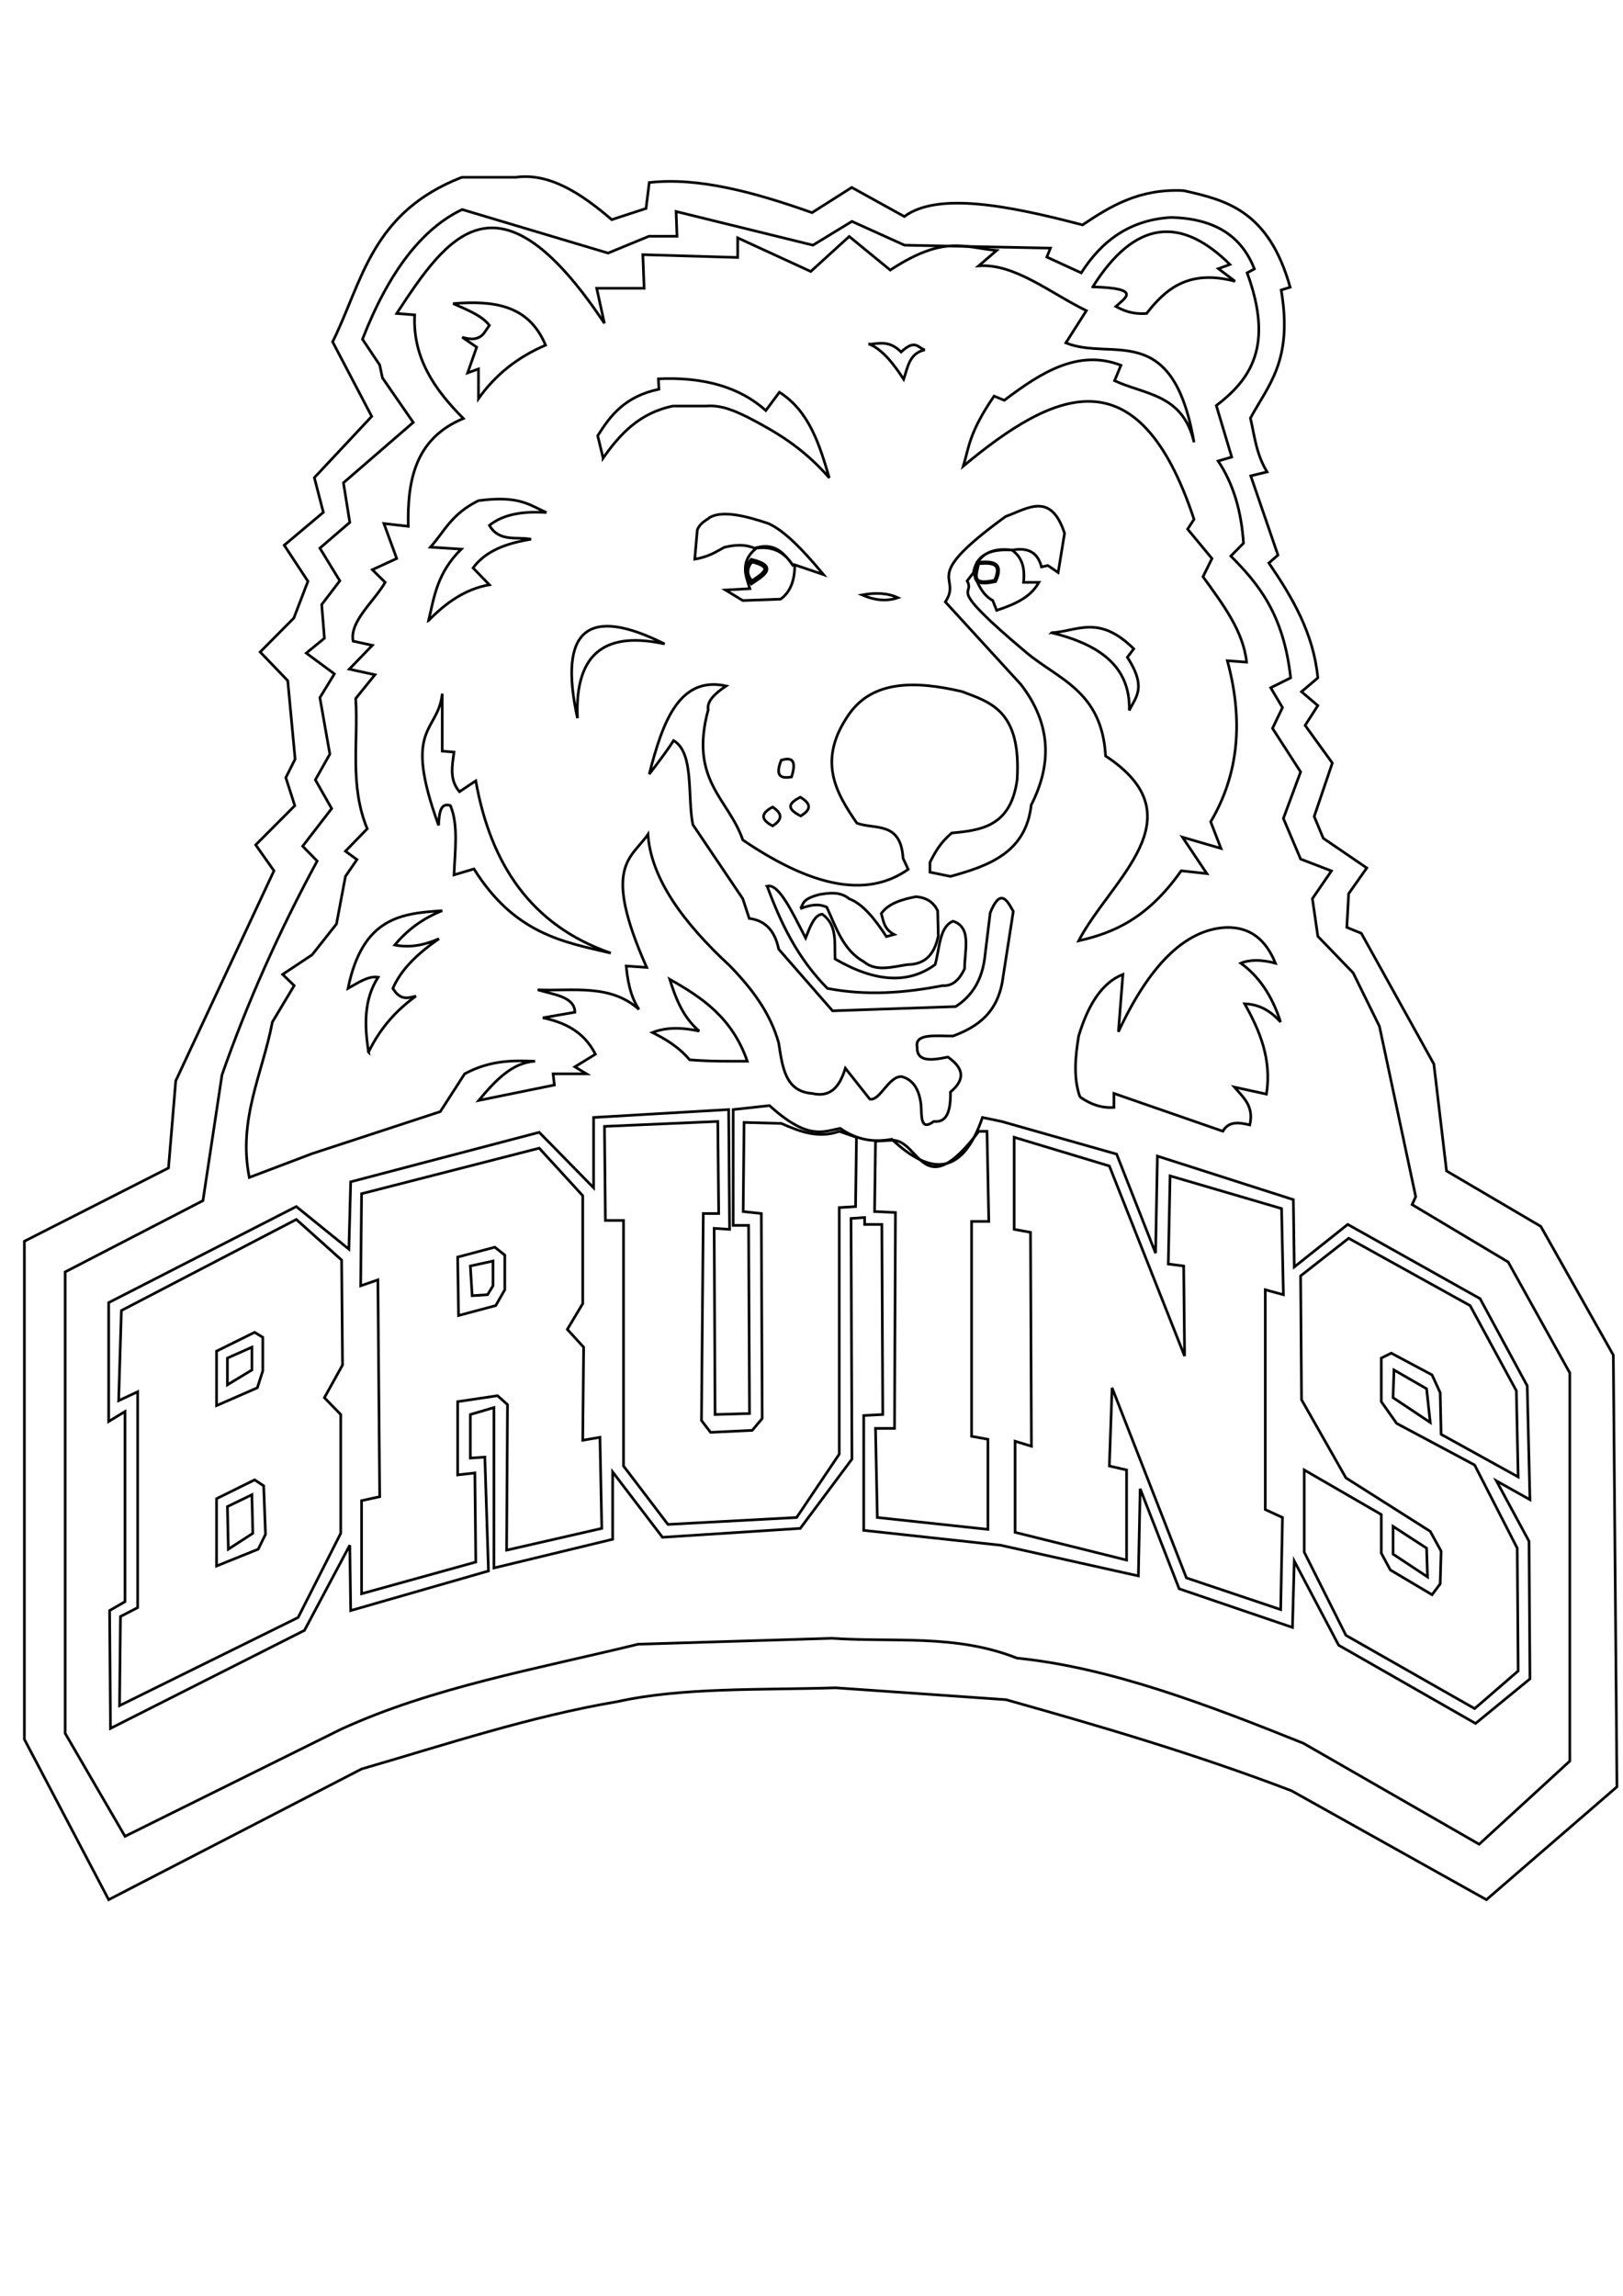 <?xml version="1.0" encoding="UTF-8" standalone="no"?>
<!-- Created with Inkscape (http://www.inkscape.org/) -->

<svg
   xmlns:dc="http://purl.org/dc/elements/1.1/"
   xmlns:cc="http://creativecommons.org/ns#"
   xmlns:rdf="http://www.w3.org/1999/02/22-rdf-syntax-ns#"
   xmlns:svg="http://www.w3.org/2000/svg"
   xmlns="http://www.w3.org/2000/svg"
   xmlns:sodipodi="http://sodipodi.sourceforge.net/DTD/sodipodi-0.dtd"
   xmlns:inkscape="http://www.inkscape.org/namespaces/inkscape"
   width="210mm"
   height="297mm"
   viewBox="0 0 744.094 1052.362"
   id="svg2"
   version="1.1"
   inkscape:version="0.91 r13725"
   sodipodi:docname="bear.svg">
  <defs
     id="defs4" />
  <sodipodi:namedview
     id="base"
     pagecolor="#ffffff"
     bordercolor="#666666"
     borderopacity="1.0"
     inkscape:pageopacity="0.0"
     inkscape:pageshadow="2"
     inkscape:zoom="0.7"
     inkscape:cx="299.97105"
     inkscape:cy="430.87712"
     inkscape:document-units="px"
     inkscape:current-layer="layer1"
     showgrid="false"
     inkscape:window-width="1280"
     inkscape:window-height="703"
     inkscape:window-x="0"
     inkscape:window-y="1"
     inkscape:window-maximized="1" />
  <g
     inkscape:label="Layer 1"
     inkscape:groupmode="layer"
     id="layer1">
    <path
       style="fill:none;fill-rule:evenodd;stroke:#000000;stroke-width:1.216px;stroke-linecap:butt;stroke-linejoin:miter;stroke-opacity:1"
       d="m 681.478,870.785 59.84,-51.74 -1.662,-197.885 -33.245,-59.002 -43.218,-25.416 -5.818,-49.017 -33.245,-59.91 -6.649,-2.723 0.831,-15.431 8.311,-11.8 -19.947,-13.616 -4.156,-9.985 8.311,-24.509 -12.467,-17.247 5.818,-9.077 -7.48,-6.354 7.48,-6.354 c -1.993,-20.546 -11.707,-36.875 -22.44,-52.648 l 4.156,-3.631 -12.467,-36.309 7.48,-1.815 c -5.014,-8.214 -5.7,-16.428 -7.632,-24.642 8.19,-15.181 19.594,-26.311 14.105,-58.73 l 4.114,-1.284 C 581.643,96.538 562.179,91.731 542.574,87.369 522.183,86.414 509.084,94.562 496.294,103.094 461.412,93.917 429.755,88.067 414.605,99.243 L 390.51,85.925 372.291,97.478 C 345.626,88.002 319.92,81.143 297.655,83.678 l -1.469,11.874 -15.721,5.135 C 266.213,88.447 251.739,79.111 236.388,81.271 l -24.683,0 c -41.652,16.275 -45.504,47.84 -59.21,75.419 l 17.925,34.179 -26.299,28.081 4.114,15.886 -17.925,15.084 10.872,16.528 -6.465,16.849 -15.427,15.565 12.635,13.158 3.379,35.944 -4.261,8.505 4.114,12.837 -17.925,17.972 8.375,11.874 -45.029,96.287 -3.324,39.94 -66.074,33.586 0,228.294 38.647,73.526 115.941,-59.91 c 38.835,-11.281 77.316,-24.111 117.188,-30.863 30.056,-6.661 66.008,-5.271 100.15,-6.354 l 78.125,5.446 c 43.233,12.166 86.577,24.822 130.901,41.755 z"
       id="path3351"
       inkscape:connector-curvature="0"
       sodipodi:nodetypes="ccccccccccccccccccccccccccccccccccccccccccccccccccccccccccc" />
    <path
       style="fill:none;fill-rule:evenodd;stroke:#000000;stroke-width:1.216px;stroke-linecap:butt;stroke-linejoin:miter;stroke-opacity:1"
       d="m 29.881,583.035 0,211.501 27.427,47.202 98.903,-49.017 c 41.974,-19.31 89.949,-27.695 136.303,-39.032 l 88.93,-2.723 c 28.258,1.944 56.516,-2.073 84.774,9.077 42.781,4.353 86.996,21.231 131.317,39.032 l 80.618,46.294 41.556,-38.125 0,-177.915 -28.258,-50.833 -44.049,-26.324 1.662,-3.631 -16.622,-78.065 -12.051,-24.509 -16.207,-16.793 -2.493,-17.247 8.727,-12.708 -14.129,-5.446 -7.896,-18.608 7.896,-21.332 -12.882,-19.97 4.571,-9.531 -5.402,-9.077 9.142,-4.539 c -3.222,-29.385 -14.962,-43.265 -27.427,-55.825 l 5.818,-5.9 C 569.16,234.834 565.683,222.058 558.472,211.321 l 6.233,-1.815 -7.064,-23.601 c 15.42,-11.824 26.593,-26.999 14.129,-60.818 l 3.324,-1.815 c -5.536,-14.164 -17.044,-23.112 -38.231,-23.601 -18.78,1.094 -31.751,10.647 -41.14,25.416 l -15.791,-7.262 1.662,-4.085 -66.905,-1.362 -24.102,-10.893 -17.869,10.893 -62.749,-15.431 0.416,11.347 -12.882,0 -18.7,7.716 -66.905,-19.97 C 193.536,104.772 178.276,124.511 166.185,155.496 l 7.896,11.8 1.247,5.9 14.129,20.424 -31.998,27.686 2.909,18.155 -13.713,11.8 9.142,14.978 -8.311,10.893 1.247,15.431 -8.311,6.808 12.882,9.531 -6.649,10.893 4.571,25.87 -6.649,11.8 7.48,13.162 -13.298,17.247 6.649,6.808 c -17.68,32.678 -32.223,65.356 -43.634,98.035 l -8.727,57.641 z"
       id="path3353"
       inkscape:connector-curvature="0"
       sodipodi:nodetypes="cccccccccccccccccccccccccccccccccccccccccccccccccccccccccccccccccc" />
    <path
       style="fill:none;fill-rule:evenodd;stroke:#000000;stroke-width:1.216px;stroke-linecap:butt;stroke-linejoin:miter;stroke-opacity:1"
       d="m 49.828,597.105 0,54.464 7.48,-4.539 0,87.142 -7.065,4.085 0.416,54.01 88.93,-44.933 20.778,-39.032 0.416,29.955 63.165,-18.155 -1.662,-52.194 -6.649,0.454 0,-19.97 10.805,-3.177 0,73.526 54.438,-13.162 0,-30.863 22.856,29.955 63.165,-4.085 23.687,-31.77 -0.416,-110.289 6.233,-0.454 0,3.177 7.896,0 0.416,87.142 -8.727,0.454 0,52.648 62.749,6.808 63.165,14.07 0.831,-39.94 17.869,45.84 51.945,17.701 0.831,-30.409 20.362,38.578 62.749,35.855 24.934,-20.424 -0.416,-63.087 -14.96,-27.686 15.376,8.623 -1.247,-52.194 -21.609,-39.94 -60.672,-34.04 -24.518,19.516 -0.416,-30.863 -62.334,-19.97 -0.831,44.479 -17.869,-45.386 -52.776,-14.978 -8.727,-1.815 c -9.106,26.654 -23.594,26.855 -41.556,9.985 -7.44,1.323 -15.146,0.9 -23.687,-4.992 -8.035,1.562 -14.786,5.461 -32.414,-10.439 l -16.622,1.815 0,53.102 7.064,0 0.416,86.234 -15.791,0.454 -0.416,-85.326 7.064,0.454 -0.416,-54.918 -61.918,3.631 0,32.224 -24.934,-25.416 -86.436,22.693 -0.831,30.863 -24.102,-19.516 z"
       id="path3355"
       inkscape:connector-curvature="0"
       sodipodi:nodetypes="ccccccccccccccccccccccccccccccccccccccccccccccccccccccccccccccccccc" />
    <path
       style="fill:none;fill-rule:evenodd;stroke:#000000;stroke-width:1.216px;stroke-linecap:butt;stroke-linejoin:miter;stroke-opacity:1"
       d="m 55.646,600.736 -1.247,41.302 8.727,-4.085 0,98.942 -7.896,4.085 -0.416,40.848 81.865,-40.394 19.531,-38.578 0,-54.464 -7.48,-7.716 8.311,-14.977 -0.416,-48.11 -20.778,-18.608 z"
       id="path3357"
       inkscape:connector-curvature="0" />
    <path
       style="fill:none;fill-rule:evenodd;stroke:#000000;stroke-width:1.216px;stroke-linecap:butt;stroke-linejoin:miter;stroke-opacity:1"
       d="m 99.28,619.344 0,24.963 18.7,-8.17 2.493,-7.716 0,-15.431 -3.74,-2.269 z"
       id="path3359"
       inkscape:connector-curvature="0" />
    <path
       style="fill:none;fill-rule:evenodd;stroke:#000000;stroke-width:1.216px;stroke-linecap:butt;stroke-linejoin:miter;stroke-opacity:1"
       d="m 104.266,622.521 0,12.254 11.22,-6.808 0,-10.439 z"
       id="path3361"
       inkscape:connector-curvature="0" />
    <path
       style="fill:none;fill-rule:evenodd;stroke:#000000;stroke-width:1.216px;stroke-linecap:butt;stroke-linejoin:miter;stroke-opacity:1"
       d="m 99.28,686.97 0,30.863 19.116,-7.716 3.324,-6.808 -0.831,-22.239 -4.156,-2.723 z"
       id="path3363"
       inkscape:connector-curvature="0" />
    <path
       style="fill:none;fill-rule:evenodd;stroke:#000000;stroke-width:1.216px;stroke-linecap:butt;stroke-linejoin:miter;stroke-opacity:1"
       d="m 104.266,690.601 0.416,19.516 11.22,-7.262 -0.416,-17.701 z"
       id="path3365"
       inkscape:connector-curvature="0" />
    <path
       style="fill:none;fill-rule:evenodd;stroke:#000000;stroke-width:1.216px;stroke-linecap:butt;stroke-linejoin:miter;stroke-opacity:1"
       d="m 165.769,547.18 -0.416,42.209 7.896,-2.723 0.831,99.396 -8.311,1.815 0,42.663 52.36,-14.524 -0.416,-40.848 -7.896,0.908 0,-33.586 18.285,-2.723 4.571,4.085 -0.416,66.718 43.634,-9.985 -0.831,-41.755 -7.896,1.362 0.416,-42.663 -7.48,-8.17 7.064,-11.8 0,-49.471 -19.947,-21.785 z"
       id="path3367"
       inkscape:connector-curvature="0" />
    <path
       style="fill:none;fill-rule:evenodd;stroke:#000000;stroke-width:1.216px;stroke-linecap:butt;stroke-linejoin:miter;stroke-opacity:1"
       d="m 209.818,576.227 0.416,26.778 17.038,-4.539 4.156,-7.262 0,-15.885 -4.571,-3.631 z"
       id="path3369"
       inkscape:connector-curvature="0" />
    <path
       style="fill:none;fill-rule:evenodd;stroke:#000000;stroke-width:1.216px;stroke-linecap:butt;stroke-linejoin:miter;stroke-opacity:1"
       d="m 215.636,580.312 0.831,13.616 7.064,-0.454 2.493,-4.085 0,-11.347 z"
       id="path3371"
       inkscape:connector-curvature="0" />
    <path
       style="fill:none;fill-rule:evenodd;stroke:#000000;stroke-width:1.216px;stroke-linecap:butt;stroke-linejoin:miter;stroke-opacity:1"
       d="m 277.139,516.317 0.416,43.117 8.311,0 0,112.558 20.362,26.778 59.009,-3.177 19.531,-29.047 0,-113.012 7.48,-0.454 0.416,-31.77 -7.896,-2.723 c -9.57,3.41 -18.112,0.082 -26.596,-3.631 l -17.038,-0.454 -0.416,40.848 8.311,0.908 0.416,93.95 -4.571,5.446 -19.116,0.908 -4.156,-5.446 0.831,-94.858 7.064,0 -0.416,-42.209 z"
       id="path3373"
       inkscape:connector-curvature="0"
       sodipodi:nodetypes="ccccccccccccccccccccccc" />
    <path
       style="fill:none;fill-rule:evenodd;stroke:#000000;stroke-width:1.216px;stroke-linecap:butt;stroke-linejoin:miter;stroke-opacity:1"
       d="m 401.391,523.125 -0.416,32.224 9.558,0.454 -0.416,98.942 -8.727,0 0.831,40.848 50.698,5.446 0,-41.302 -7.48,-1.362 0,-98.488 7.896,0 -0.831,-41.302 -3.74,0 c -25.949,34.311 -26.92,3.567 -39.894,4.085 z"
       id="path3375"
       inkscape:connector-curvature="0"
       sodipodi:nodetypes="ccccccccccccccc" />
    <path
       style="fill:none;fill-rule:evenodd;stroke:#000000;stroke-width:1.216px;stroke-linecap:butt;stroke-linejoin:miter;stroke-opacity:1"
       d="m 464.972,521.31 0,42.209 7.48,1.362 0.416,98.035 -7.48,-2.269 0,41.755 51.114,12.708 0,-41.302 -7.896,-1.815 1.247,-35.855 34.076,87.142 43.218,14.524 0.831,-42.209 -7.896,-3.631 0,-100.758 8.311,2.269 -0.831,-39.486 -51.114,-14.978 -0.831,40.394 7.064,0.908 0.416,41.302 -34.491,-87.142 z"
       id="path3377"
       inkscape:connector-curvature="0" />
    <path
       style="fill:none;fill-rule:evenodd;stroke:#000000;stroke-width:1.216px;stroke-linecap:butt;stroke-linejoin:miter;stroke-opacity:1"
       d="m 597.951,673.808 0,37.671 19.116,38.125 59.009,33.586 19.947,-17.247 -0.416,-56.279 -19.531,-38.125 -35.738,-19.062 -7.065,-9.985 0,-19.97 4.571,-2.269 18.7,9.985 3.74,8.17 0.416,19.062 35.323,19.516 -0.831,-39.486 -21.194,-39.032 -55.685,-30.863 -22.025,17.247 0.416,56.733 20.362,35.855 38.647,24.509 4.987,9.077 -0.416,14.977 -3.74,4.993 -19.116,-11.347 -4.156,-7.716 0,-17.701 z"
       id="path3379"
       inkscape:connector-curvature="0" />
    <path
       style="fill:none;fill-rule:evenodd;stroke:#000000;stroke-width:1.216px;stroke-linecap:butt;stroke-linejoin:miter;stroke-opacity:1"
       d="m 638.675,699.678 0,12.708 15.791,10.439 -0.416,-13.162 z"
       id="path3381"
       inkscape:connector-curvature="0" />
    <path
       style="fill:none;fill-rule:evenodd;stroke:#000000;stroke-width:1.216px;stroke-linecap:butt;stroke-linejoin:miter;stroke-opacity:1"
       d="m 639.091,627.968 -0.416,12.708 17.038,11.347 -1.662,-15.431 z"
       id="path3383"
       inkscape:connector-curvature="0" />
    <path
       style="fill:none;fill-rule:evenodd;stroke:#000000;stroke-width:1.216px;stroke-linecap:butt;stroke-linejoin:miter;stroke-opacity:1"
       d="m 181.88,143.692 8.228,0.642 c -0.953,19.908 9.302,34.376 22.332,47.498 -21.937,9.07 -25.735,28.078 -25.271,49.423 l -11.166,-1.284 5.877,16.047 -11.166,5.135 5.877,5.777 c -5.218,8.986 -16.436,17.972 -14.692,26.958 l 8.815,1.926 -10.578,10.912 11.754,2.567 -8.815,10.912 c 1.254,19.898 -2.913,39.795 5.289,59.693 l -9.991,10.27 5.289,3.851 -5.289,7.702 -4.114,21.823 -11.166,14.121 -13.517,8.986 5.289,5.135 -9.991,16.688 c -4.445,23.462 -15.898,44.737 -10.578,71.247 l 28.797,-10.912 58.769,-19.256 11.166,-17.33 c 11.776,-6.304 22.082,-6.182 32.323,-5.777 -10.594,0.598 -18.345,8.962 -25.858,17.972 l 34.674,-7.06 -0.588,-5.135 15.28,0 -5.289,-3.209 9.403,-5.777 c -4.003,-7.85 -10.728,-13.961 -24.095,-16.688 l 14.692,-2.567 c -0.095,-7.084 -9.532,-8.046 -17.043,-10.27 16.079,0.691 33.265,-2.852 46.427,8.986 -2.573,-3.949 -4.856,-9.166 -5.877,-19.898 l 9.403,0.642 c -20.79,-46.865 -6.94,-49.923 0.588,-60.977 1.39,20.112 15.889,40.223 37.612,60.335 10.041,10.349 18.523,21.55 22.332,35.302 1.688,10.89 2.93,22.198 15.28,23.107 8.727,2.101 12.785,-3.445 15.28,-11.553 l 11.166,14.121 c 4.663,1.163 8.598,-10.63 14.692,-10.27 5.475,1.509 8.036,6.2 8.815,12.837 0.425,5.081 -0.506,12.382 5.877,7.702 4.468,0.405 7.842,-1.982 7.64,-13.479 7.546,-6.312 5.333,-11.44 -1.175,-16.047 -7.533,1.595 -14.288,2.34 -14.105,-4.493 -1.206,-6.583 8.755,-5.036 16.455,-5.135 11.38,-4.221 20.864,-10.857 22.92,-26.958 l 4.702,-30.167 c -3.002,-5.506 -6.043,-10.598 -10.578,0.642 l -2.351,19.256 c -1.142,11.59 -6.113,18.998 -13.517,23.749 l -56.418,1.926 -24.683,-28.242 c -1.634,-7.843 -5.623,-13.114 -13.517,-14.121 l -2.938,-8.986 -22.92,-34.019 c -2.581,-13.228 0.718,-32.877 -8.815,-38.512 -1.998,3.252 -6.04,8.737 -11.166,15.405 6.135,-23.912 13.704,-45.161 35.261,-40.437 -5.508,3.637 -8.971,7.274 -8.228,10.912 -8.839,32.523 9.415,40.835 15.868,59.693 35.553,24.146 59.029,25.208 75.812,13.479 l -2.351,-5.135 c -1.064,-17.122 -12.943,-12.982 -21.157,-16.047 -9.884,-14.31 -18.254,-29.034 -3.526,-50.065 10.88,-15.328 29.931,-15.36 51.717,-10.27 13.252,5.041 27.24,8.797 25.271,40.437 -2.931,21.348 -16.306,23.142 -29.972,24.391 -5.32,4.493 -7.747,8.986 -9.991,13.479 l 0,4.493 9.403,1.926 c 17.851,-4.894 34.572,-11.023 37.024,-32.735 9.348,-18.4 9.434,-36.8 -4.702,-55.2 L 433.411,275.915 c 8.165,-12.507 -12.789,-9.804 27.621,-39.153 10.021,-3.606 20.755,-11.578 27.034,7.702 l -2.938,17.972 -4.702,-3.209 -2.938,0.642 c -1.898,-7.315 -6.93,-8.923 -13.517,-7.702 3.805,2.691 6.169,6.955 5.289,14.763 l 7.052,0 c -2.583,4.279 -6.026,8.558 -19.394,12.837 l -1.763,-4.493 c -2.938,-1.647 -5.877,-4.416 -8.815,-12.837 l -2.938,3.851 c 4.061,7.307 -11.103,0.617 27.034,32.735 14.711,12.408 34.789,17.652 36.437,47.498 42.989,28.242 2.42,56.484 -12.341,84.726 15.672,-3.582 31.343,-9.907 47.015,-32.093 l 11.754,1.284 -11.166,-16.688 17.631,5.135 -4.702,-12.195 c 12.999,-21.97 15.011,-46.71 7.64,-73.814 l 8.815,0.642 c -1.451,-14.189 -10.925,-26.626 -19.981,-39.154 l 4.114,-8.344 -11.166,-13.479 2.938,-4.493 c -25.652,-77.396 -64.657,-58.54 -105.784,-24.391 2.694,-8.871 2.584,-15.189 14.105,-32.093 l 4.702,1.926 c 16.843,-12.78 33.945,-23.603 53.48,-16.047 l -2.938,7.06 c 13.774,6.451 31.338,6 36.437,28.242 -9.824,-56.519 -37.621,-36.976 -58.769,-45.572 l 9.403,-14.763 c -16.455,-8.008 -32.911,-21.765 -49.366,-20.54 l 8.228,-7.06 c -14.954,-1.363 -23.922,-7.283 -48.778,8.986 l -18.806,-15.405 -17.631,16.047 -33.498,-15.405 0,8.986 -43.489,-1.284 0.588,15.405 -21.744,0 3.526,16.047 C 228.082,74.576 204.855,108.609 181.88,143.692 Z"
       id="path3385"
       inkscape:connector-curvature="0"
       sodipodi:nodetypes="cccccccccccccccccccccccccccccccccccccccccccccccccccccccccccccccccccccccccccccccccccccccccccccccccccccccccccccccccccccccccccccc" />
    <path
       style="fill:none;fill-rule:evenodd;stroke:#000000;stroke-width:1.888px;stroke-linecap:butt;stroke-linejoin:miter;stroke-opacity:1"
       d="m 448.294,258.086 c 6.143,-0.486 11.86,-0.579 7.95,8.197 -12.525,2.812 -8.293,-3.784 -7.95,-8.197 z"
       id="path3387"
       inkscape:connector-curvature="0"
       inkscape:transform-center-x="5.6422063"
       inkscape:transform-center-y="2.6584034"
       sodipodi:nodetypes="ccc" />
    <path
       style="fill:none;fill-rule:evenodd;stroke:#000000;stroke-width:1.216px;stroke-linecap:butt;stroke-linejoin:miter;stroke-opacity:1"
       d="m 318.518,256.339 1.175,-13.479 c 1.368,-3.217 3.789,-4.133 5.877,-5.777 5.709,-3.037 15.582,-0.876 26.74,2.888 7.946,3.64 16.55,13.021 25.271,23.428 l -13.223,-4.493 c 0.032,6.834 -1.799,12.311 -6.465,15.726 l -17.337,0.642 -7.934,-4.814 11.166,-0.642 c -1.946,-6.098 -4.521,-12.195 2.645,-18.293 -4.799,-2.253 -9.599,-1.782 -14.398,-0.642 -3.702,2.038 -6.823,4.235 -13.517,5.456 z"
       id="path3389"
       inkscape:connector-curvature="0"
       sodipodi:nodetypes="ccccccccccccc" />
    <path
       style="fill:none;fill-rule:evenodd;stroke:#000000;stroke-width:2.295px;stroke-linecap:butt;stroke-linejoin:miter;stroke-opacity:1"
       d="m 344.557,256.982 c 11.676,2.846 5.202,6.442 0,9.986 -3.161,-3.72 -2.639,-6.984 0,-9.986 z"
       id="path3391"
       inkscape:connector-curvature="0"
       inkscape:transform-center-x="6.5358251"
       sodipodi:nodetypes="ccc" />
    <path
       style="fill:none;fill-rule:evenodd;stroke:#000000;stroke-width:1.216px;stroke-linecap:butt;stroke-linejoin:miter;stroke-opacity:1"
       d="m 276.516,209.959 -2.493,-10.212 c 5.824,-9.25 12.422,-18.03 28.05,-21.332 l -0.208,-4.766 c 21.164,-0.957 37.499,3.982 49.244,14.524 l 6.233,-8.396 c 13.718,8.776 18.342,23.979 22.856,39.259 -12.398,-14.202 -24.795,-21.211 -37.193,-27.686 -6.065,-2.973 -12.173,-5.804 -19.323,-5.219 l -15.168,0 c -15.38,3.161 -24.287,12.888 -31.998,23.828 z"
       id="path3397"
       inkscape:connector-curvature="0"
       sodipodi:nodetypes="ccccccccccc" />
    <path
       style="fill:none;fill-rule:evenodd;stroke:#000000;stroke-width:1.216px;stroke-linecap:butt;stroke-linejoin:miter;stroke-opacity:1"
       d="m 264.744,329.19 c -1.328,-31.257 14.178,-39.626 39.963,-34.019 -34.744,-17.389 -48.987,-7.287 -39.963,34.019 z"
       id="path3399"
       inkscape:connector-curvature="0"
       sodipodi:nodetypes="ccc" />
    <path
       style="fill:none;fill-rule:evenodd;stroke:#000000;stroke-width:1.216px;stroke-linecap:butt;stroke-linejoin:miter;stroke-opacity:1"
       d="m 196.521,284.393 c 7.878,-8 16.656,-14.361 27.842,-16.339 l -7.48,-7.716 c 5.699,-7.846 15.382,-11.34 26.596,-13.162 -6.616,-1.319 -14.49,1.486 -19.116,-6.354 6.814,-5.448 16.059,-6.472 26.18,-5.9 -7.602,-3.199 -12.052,-7.963 -31.167,-5.446 -12.499,6.172 -15.544,14.064 -22.025,21.332 l 14.129,0.908 c -11.077,10.893 -12.398,21.785 -14.96,32.678 z"
       id="path3401"
       inkscape:connector-curvature="0"
       sodipodi:nodetypes="cccccccccc" />
    <path
       style="fill:none;fill-rule:evenodd;stroke:#000000;stroke-width:1.216px;stroke-linecap:butt;stroke-linejoin:miter;stroke-opacity:1"
       d="m 202.754,317.979 0,26.324 5.402,0.454 c -0.925,6.545 -2.111,12.811 2.493,18.155 l 7.48,-4.993 c 6.79,38.089 25.241,66.272 61.918,78.972 -21.926,-5.144 -44.048,-8.783 -62.749,-38.578 l -9.142,2.723 c 0.431,-11.128 2.083,-22.923 -1.662,-31.77 -4.589,-1.542 -5.171,3.48 -5.402,9.077 -16.772,-46.015 -0.235,-42.249 1.662,-60.364 z"
       id="path3403"
       inkscape:connector-curvature="0"
       sodipodi:nodetypes="ccccccccccc" />
    <path
       style="fill:none;fill-rule:evenodd;stroke:#000000;stroke-width:1.216px;stroke-linecap:butt;stroke-linejoin:miter;stroke-opacity:1"
       d="m 168.951,482.273 c 5.543,-11.351 13.072,-19.449 21.745,-25.674 -3.526,0.821 -7.052,2.265 -10.578,-3.53 3.895,-9.073 11.805,-16.267 21.157,-22.786 -6.415,2.836 -13.079,4.318 -20.275,2.888 5.715,-6.916 12.896,-12.232 21.744,-15.726 -18.229,1.276 -36.44,2.601 -43.195,35.623 4.604,-2.53 9.207,-5.851 13.811,-5.135 -6.695,10.409 -6.237,22.238 -4.408,34.34 z"
       id="path3405"
       inkscape:connector-curvature="0"
       sodipodi:nodetypes="ccccccccc" />
    <path
       style="fill:none;fill-rule:evenodd;stroke:#000000;stroke-width:1.216px;stroke-linecap:butt;stroke-linejoin:miter;stroke-opacity:1"
       d="m 219.376,182.727 c 7.555,-10.693 17.712,-18.95 30.751,-24.509 -7.903,-18.907 -24.42,-20.446 -42.387,-19.062 6.404,2.857 13.231,5.483 16.622,9.985 l -2.493,3.631 c -2.438,3.027 -5.975,3.051 -9.973,1.815 l 6.649,4.539 -4.156,11.8 4.987,-1.815 z"
       id="path3407"
       inkscape:connector-curvature="0"
       sodipodi:nodetypes="cccccccccc" />
    <path
       style="fill:none;fill-rule:evenodd;stroke:#000000;stroke-width:1.216px;stroke-linecap:butt;stroke-linejoin:miter;stroke-opacity:1"
       d="m 398.737,157.813 c 5.642,2.395 10.711,8.544 15.574,16.047 1.86,-5.563 2.612,-11.991 9.697,-13.479 -3.077,-0.755 -4.233,-5.285 -10.872,0.963 -5.339,-5.303 -9.811,-3.975 -14.398,-3.53 z"
       id="path3409"
       inkscape:connector-curvature="0"
       sodipodi:nodetypes="ccccc" />
    <path
       style="fill:none;fill-rule:evenodd;stroke:#000000;stroke-width:1.216px;stroke-linecap:butt;stroke-linejoin:miter;stroke-opacity:1"
       d="m 482.189,290.036 c 21.279,5.255 36.129,15.025 35.555,35.623 2.776,-6.035 8.26,-10.221 -0.882,-24.391 l 2.938,-3.851 c -16.061,-15.93 -25.889,-8.032 -37.612,-7.381 z"
       id="path3411"
       inkscape:connector-curvature="0"
       sodipodi:nodetypes="ccccc" />
    <path
       style="fill:none;fill-rule:evenodd;stroke:#000000;stroke-width:1.216px;stroke-linecap:butt;stroke-linejoin:miter;stroke-opacity:1"
       d="m 395.211,272.706 c 5.829,-1.073 11.408,-1.056 16.455,1.284 -5.086,1.749 -10.585,1.246 -16.455,-1.284 z"
       id="path3413"
       inkscape:connector-curvature="0"
       sodipodi:nodetypes="ccc" />
    <path
       style="fill:none;fill-rule:evenodd;stroke:#000000;stroke-width:1.216px;stroke-linecap:butt;stroke-linejoin:miter;stroke-opacity:1"
       d="m 316.167,485.804 c 10.507,0.83 18.153,0.618 26.446,0.642 -6.931,-20.04 -20.918,-29.292 -35.555,-37.549 2.771,8.863 6.108,17.418 13.517,23.749 -7.489,-1.638 -14.742,-1.984 -21.451,0.642 6.304,3.152 12.293,6.819 17.043,12.516 z"
       id="path3415"
       inkscape:connector-curvature="0"
       sodipodi:nodetypes="cccccc" />
    <path
       style="fill:none;fill-rule:evenodd;stroke:#000000;stroke-width:1.216px;stroke-linecap:butt;stroke-linejoin:miter;stroke-opacity:1"
       d="m 495.118,502.813 c 5.612,3.902 10.744,5.185 15.574,4.814 l 0,-6.419 49.954,17.33 c 2.653,-4.685 7.372,-4.106 12.341,-2.888 2.018,-8.759 -3.082,-12.659 -7.052,-17.33 l 14.692,3.209 c 2.485,-15.908 -2.984,-28.933 -9.991,-41.4 5.485,0.194 10.97,2.181 16.455,8.344 -4.012,-12.587 -10.29,-21.214 -18.218,-26.958 4.114,-1.712 9.403,-1.712 15.868,0 -4.327,-10.683 -11.546,-16.802 -22.92,-16.367 -18.759,1.075 -35.014,17.649 -49.072,47.819 l 2.057,-26.316 c -9.731,3.848 -16.021,14.14 -20.275,28.242 -1.557,9.626 -2.496,19.14 0.588,27.921 z"
       id="path3417"
       inkscape:connector-curvature="0"
       sodipodi:nodetypes="cccccccccccccccc" />
    <path
       style="fill:none;fill-rule:evenodd;stroke:#000000;stroke-width:1.216px;stroke-linecap:butt;stroke-linejoin:miter;stroke-opacity:1"
       d="m 446.34,262.115 c 2.222,-7.708 7.947,-11.316 17.924,-9.949 -9.371,-0.658 -16.286,1.558 -17.924,9.949 z"
       id="path3430"
       inkscape:connector-curvature="0"
       sodipodi:nodetypes="ccc" />
    <path
       style="fill:none;fill-rule:evenodd;stroke:#000000;stroke-width:1.216px;stroke-linecap:butt;stroke-linejoin:miter;stroke-opacity:1"
       d="m 345.257,251.525 c 7.422,-1.427 13.855,0.39 18.512,8.023 -4.227,-6.07 -8.842,-11.465 -18.512,-8.023 z"
       id="path3432"
       inkscape:connector-curvature="0"
       sodipodi:nodetypes="ccc" />
    <path
       style="fill:none;fill-rule:evenodd;stroke:#000000;stroke-width:1.216px;stroke-linecap:butt;stroke-linejoin:miter;stroke-opacity:1"
       d="m 351.722,406.213 c 5.342,-1.438 11.535,12.009 17.631,23.749 2.071,-5.197 4.049,-10.696 7.64,-10.912 7.019,5.004 5.511,13.113 5.877,20.54 18.421,10.72 33.687,11.531 45.84,2.567 2.144,-7.286 1.832,-17.255 8.228,-19.898 8.764,2.814 5.232,13.462 5.289,21.823 -2.309,4.798 -5.339,8.021 -9.991,7.702 -17.296,3.349 -34.815,4.751 -52.892,1.284 -13.901,-14.081 -21.483,-30.232 -27.621,-46.856 z"
       id="path3434"
       inkscape:connector-curvature="0"
       sodipodi:nodetypes="cccccccccc" />
    <path
       style="fill:none;fill-rule:evenodd;stroke:#000000;stroke-width:1.216px;stroke-linecap:butt;stroke-linejoin:miter;stroke-opacity:1"
       d="m 367.002,416.483 c 4.016,-1.513 8.032,-2.513 12.048,-0.642 4.344,9.387 7.488,19.711 17.043,25.033 5.556,4.651 12.936,2.329 19.981,1.284 8.652,-0.072 12.482,-5.409 14.105,-13.158 l -0.294,-11.553 c -1.743,-3.601 -4.776,-6.015 -9.991,-6.419 -6.478,1.27 -12.488,3.049 -15.868,7.702 1.084,3.4 1.1,7.034 5.877,9.628 l -3.526,0.963 c -5.357,-8.252 -10.907,-15.033 -17.043,-17.33 -4.106,-3.362 -8.936,-2.762 -13.811,-1.926 -8.049,2.14 -7.031,4.279 -8.521,6.419 z"
       id="path3436"
       inkscape:connector-curvature="0"
       sodipodi:nodetypes="ccccccccccccc" />
    <path
       style="fill:none;fill-rule:evenodd;stroke:#000000;stroke-width:1.216px;stroke-linecap:butt;stroke-linejoin:miter;stroke-opacity:1"
       d="m 500.995,131.497 c 19.345,-30.782 40.404,-32.537 62.883,-10.27 l -5.289,1.926 7.64,5.777 c -21.194,-5.56 -31.738,3.419 -40.551,14.763 -4.098,0.248 -8.456,-0.07 -14.105,-3.209 4.245,-3.938 12.289,-8.338 -10.578,-8.986 z"
       id="path4239"
       inkscape:connector-curvature="0"
       sodipodi:nodetypes="ccccccc" />
    <path
       style="fill:none;fill-rule:evenodd;stroke:#000000;stroke-width:1.216px;stroke-linecap:butt;stroke-linejoin:miter;stroke-opacity:1"
       d="m 358.187,348.446 c 4.592,-1.372 7.275,-0.257 4.702,7.702 -4.605,0.75 -7.781,-0.06 -4.702,-7.702 z"
       id="path4241"
       inkscape:connector-curvature="0"
       sodipodi:nodetypes="ccc" />
    <path
       style="fill:none;fill-rule:evenodd;stroke:#000000;stroke-width:1.216px;stroke-linecap:butt;stroke-linejoin:miter;stroke-opacity:1"
       d="m 354.225,369.946 c 4.964,3.203 4.163,6.025 0,8.623 -5.541,-2.874 -5.541,-5.749 0,-8.623 z"
       id="path4243"
       inkscape:connector-curvature="0"
       sodipodi:nodetypes="ccc" />
    <path
       style="fill:none;fill-rule:evenodd;stroke:#000000;stroke-width:1.216px;stroke-linecap:butt;stroke-linejoin:miter;stroke-opacity:1"
       d="m 366.9,365.408 c -4.715,2.509 -7.16,4.914 0.208,8.623 4.674,-2.843 5.088,-5.478 -0.208,-8.623 z"
       id="path4245"
       inkscape:connector-curvature="0"
       sodipodi:nodetypes="ccc" />
  </g>
</svg>
